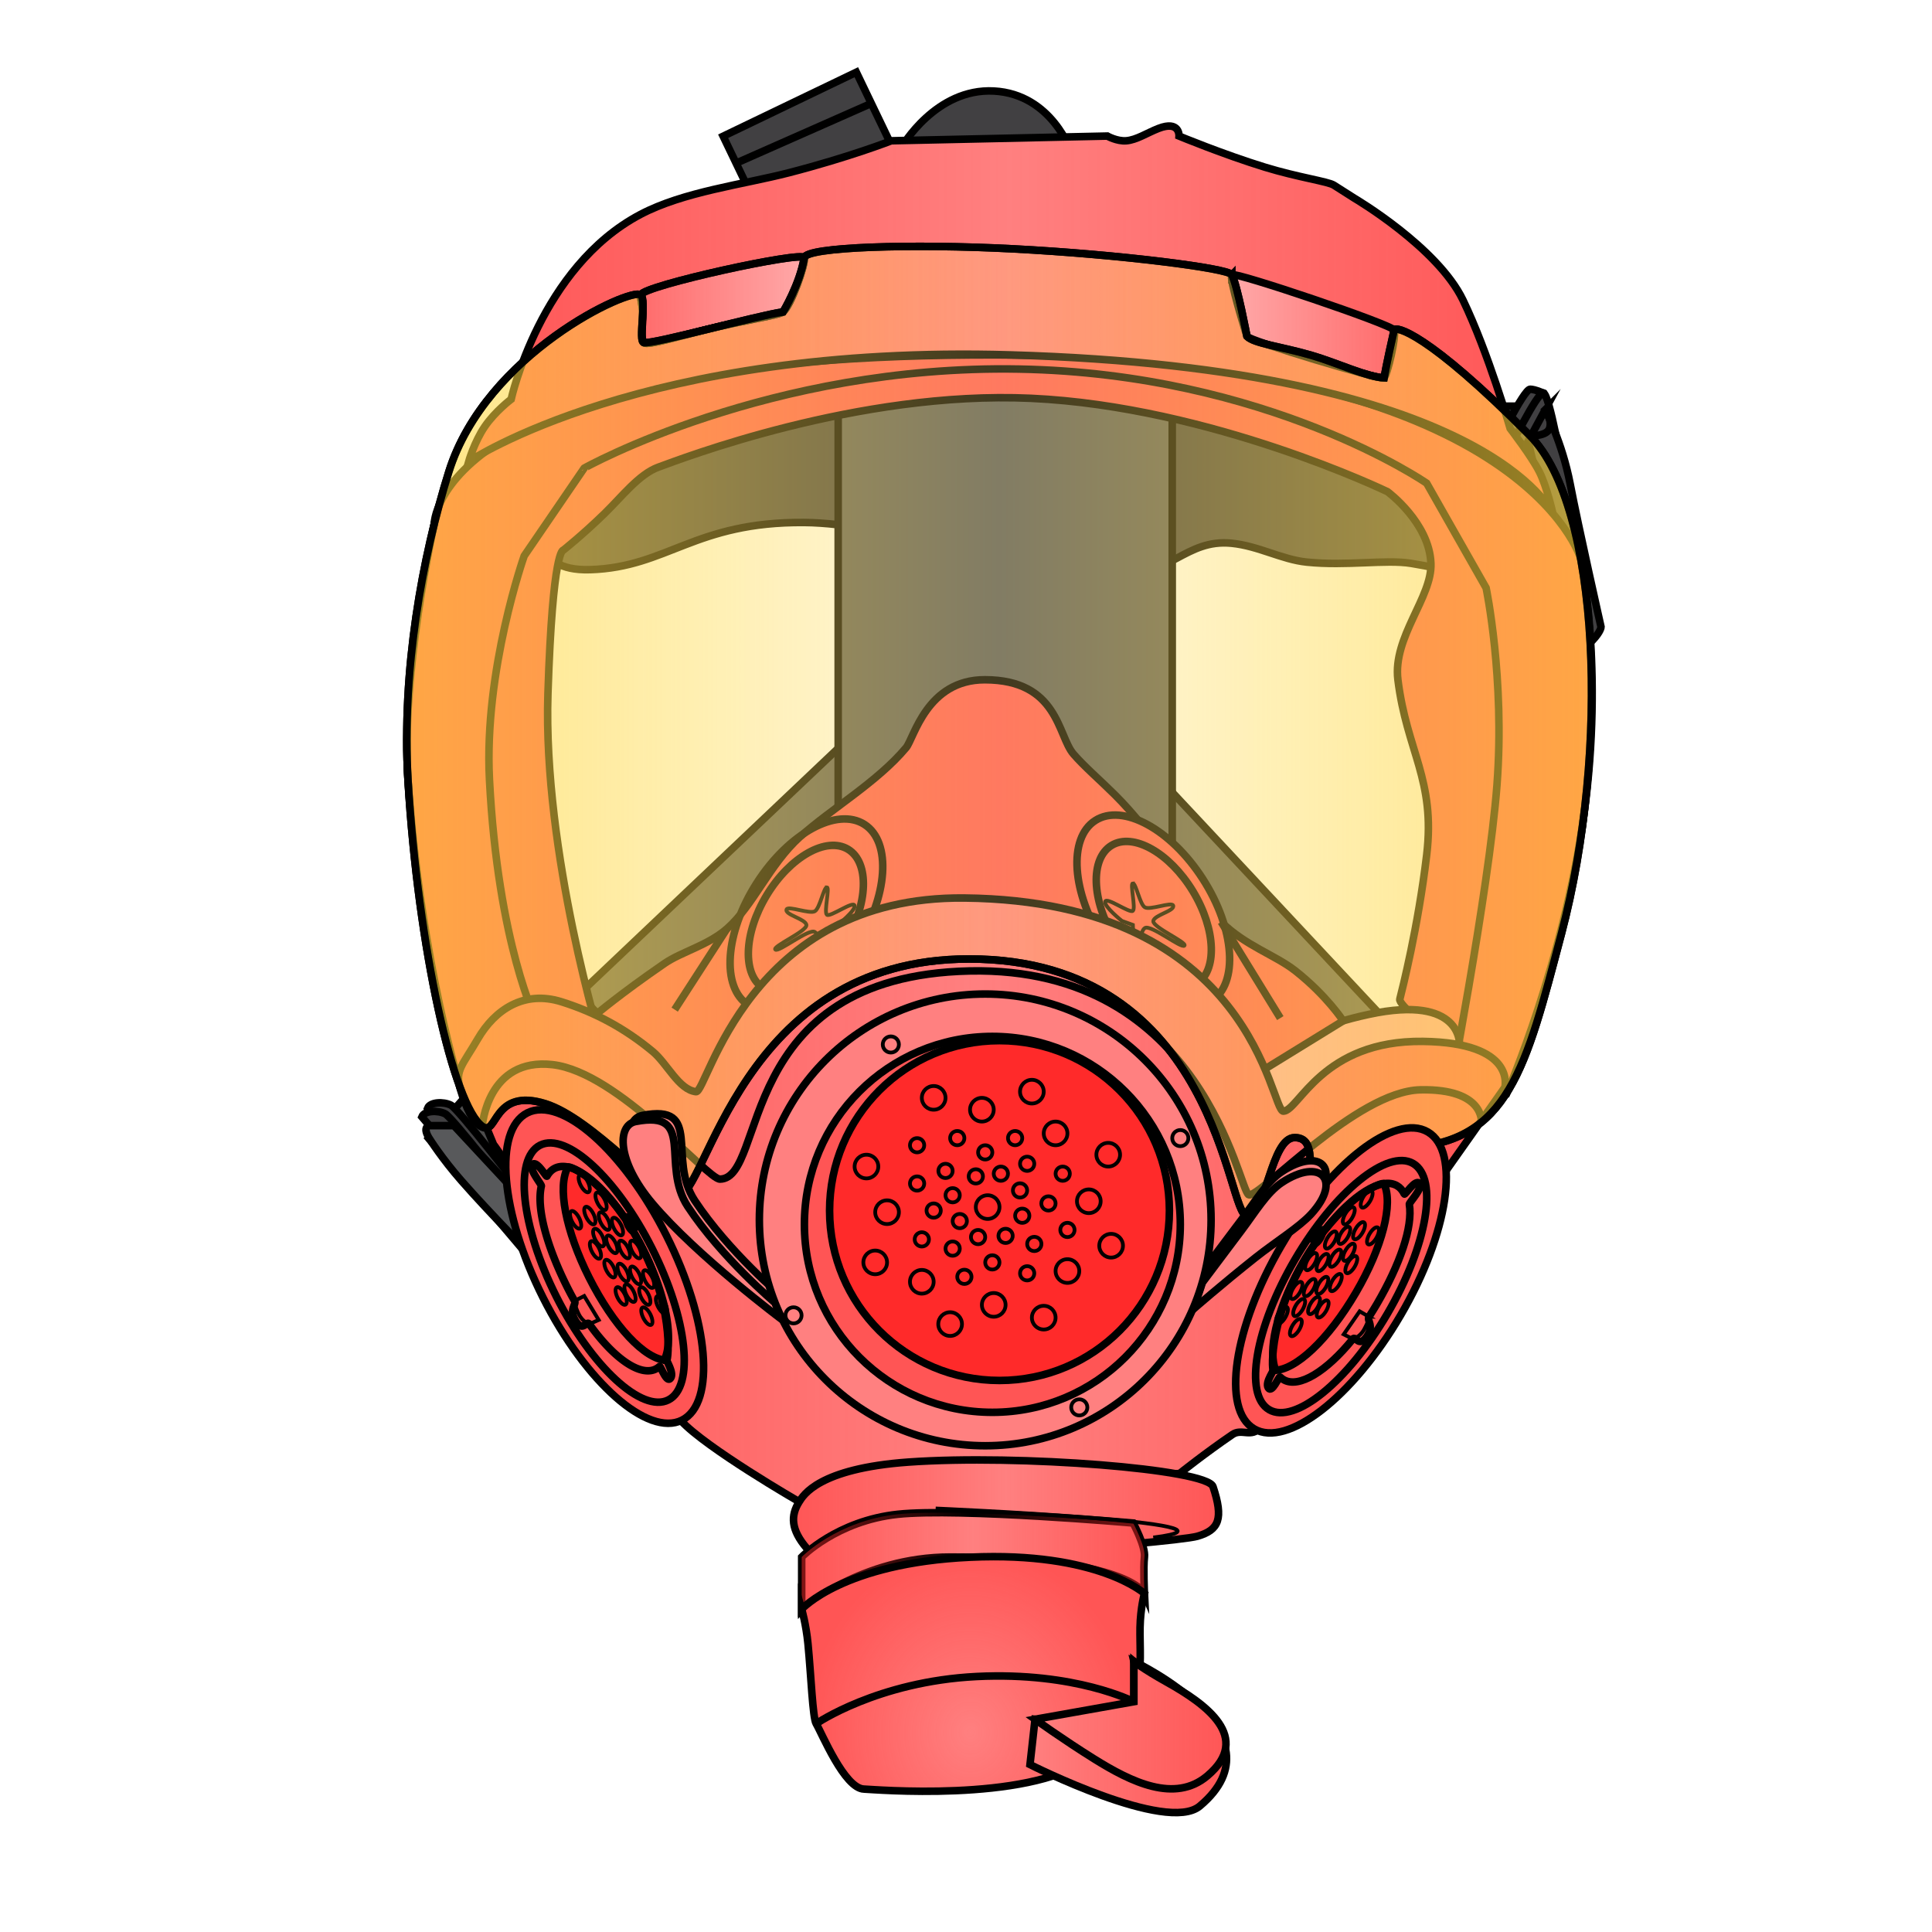 <svg xmlns="http://www.w3.org/2000/svg" xmlns:xlink="http://www.w3.org/1999/xlink" viewBox="0 0 256 256">
    <defs>
        <linearGradient id="innoGrad22">
            <stop offset="0" stop-color="#ff2a2a" stop-opacity=".502"/>
            <stop offset="1" stop-color="#ff2a2a" stop-opacity="0"/>
        </linearGradient>
        <linearGradient id="innoGrad3">
            <stop offset="0" stop-color="#ffd42a" stop-opacity=".502"/>
            <stop offset=".5" stop-color="#ffd42a" stop-opacity="0"/>
            <stop offset="1" stop-color="#ffd42a" stop-opacity=".502"/>
        </linearGradient>
        <linearGradient id="innoGrad2">
            <stop offset="0" stop-color="#ff2a2a" stop-opacity="0"/>
            <stop offset="1" stop-color="#ff2a2a" stop-opacity=".502"/>
        </linearGradient>
        <linearGradient id="innoGrad1">
            <stop offset="0" stop-color="#ff2a2a" stop-opacity=".502"/>
            <stop offset=".5" stop-color="#ff2a2a" stop-opacity="0"/>
            <stop offset="1" stop-color="#ff2a2a" stop-opacity=".502"/>
        </linearGradient>
        <linearGradient id="linearGradient998" x1="34.018" x2="179.022" y1="35.322" y2="35.322" gradientUnits="userSpaceOnUse" xlink:href="#innoGrad1"/>
        <linearGradient id="linearGradient1023" x1="77.413" x2="134.74" y1="192.979" y2="192.979" gradientUnits="userSpaceOnUse" xlink:href="#innoGrad1"/>
        <linearGradient id="linearGradient1046" x1="78.999" x2="124.428" y1="199.931" y2="199.931" gradientUnits="userSpaceOnUse" xlink:href="#innoGrad1"/>
        <linearGradient id="linearGradient1100" x1="108.714" x2="135.792" y1="223.067" y2="223.067" gradientUnits="userSpaceOnUse" xlink:href="#innoGrad2"/>
        <linearGradient id="linearGradient1131" x1="108.666" x2="135.719" y1="221.399" y2="221.399" gradientUnits="userSpaceOnUse" xlink:href="#innoGrad2"/>
        <radialGradient id="radialGradient1133" cx="109.079" cy="211.497" r="23.27" fx="109.079" fy="211.497" gradientTransform="matrix(.935 0 0 1.067 -.644 -3.004)" gradientUnits="userSpaceOnUse" xlink:href="#innoGrad2"/>
        <linearGradient id="linearGradient1156" x1="33.026" x2="172.722" y1="152.093" y2="152.093" gradientUnits="userSpaceOnUse" xlink:href="#innoGrad1"/>
        <linearGradient id="linearGradient1179" x1="26.173" x2="184.157" y1="89.957" y2="89.957" gradientUnits="userSpaceOnUse" xlink:href="#innoGrad3"/>
        <linearGradient id="linearGradient1204" x1="135.448" x2="158.057" y1="36.338" y2="36.338" gradientUnits="userSpaceOnUse" xlink:href="#innoGrad2"/>
        <linearGradient id="linearGradient1227" x1="57.142" x2="79.849" y1="32.86" y2="32.86" gradientUnits="userSpaceOnUse" xlink:href="#innoGrad22"/>
    </defs>
    <path fill="#4d4d4d" fill-rule="evenodd" stroke="#000" stroke-width="1.005" d="M-54.666 144.083h26.38V165.1h-26.38z" transform="matrix(.664 -.748 .646 .763 0 0)"/>
    <g>
        <path fill="#414042" stroke="#000" stroke-miterlimit="10" d="M72.98 73.816s.842 1.81 5.25 1.667c10.25-.333 13.766-6.367 28.346-6.25 10.887.087 28.782 6.082 41.57 6.833 6.842.402 8.983-4.68 15.034-4.083 3.584.354 6.637 2.157 9.967 2.5 5.277.543 10.488-.377 13.833.167 5.275.856 7.084 1.75 7.084 1.75l-2.167-23.167-62.415-14.5-52.773 11z"/>
        <path fill="none" d="M59.565 147.042s22.348-22.206 24.333-24.39c1.985-2.186 5.917-9.834 6.917-10 1-.168 11.5 9.098 11.5 9.098L67.08 156.094z"/>
        <path fill="#414042" stroke="#000" stroke-miterlimit="10" d="M57.66 148.01l-1-1.168c.333-.833 2.083-.896 3.083-.406s9.167 11.101 9.167 11.101l1.314 4.745z"/>
        <path fill="#414042" stroke="#000" stroke-miterlimit="10" d="M56.898 149.153l-1-1.167c.333-.833 2.083-.896 3.083-.406s9.167 11.101 9.167 11.101l1.314 4.745z"/>
        <path fill="none" stroke="#000" stroke-miterlimit="10" d="M56.859 150.805s-.19.278 1.605 0 1.685-1.652 1.685-1.652"/>
        <path fill="#58595b" stroke="#000" stroke-miterlimit="10" d="M56.898 149.153s-.99.112-.04 1.652c.09.148 1.682 2.683 4.29 5.658 3.889 4.438 9.289 9.865 9.288 9.865l-1.705-7.953-8.583-9.223h-3.25z"/>
        <path fill="#58595b" stroke="#000" stroke-miterlimit="10" stroke-width="1" d="M143.611 110.822l9.155-8.566 30.95 33.075-9.154 8.566z"/>
        <path fill="#58595b" stroke="#000" stroke-miterlimit="10" stroke-width="1" d="M116.847 93.674l8.627 9.097-40.128 38.054-8.626-9.097z"/>
        <path fill="#58595b" stroke="#000" stroke-miterlimit="10" d="M111.063 41.403h44.265v89.418h-44.265z"/>
        <path fill="#414042" stroke="#000" stroke-miterlimit="10" d="M201.75 53.814l-2.176 3.751-2.18-3.75z"/>
        <path fill="#414042" stroke="#000" stroke-miterlimit="10" d="M198.168 59.243s3.749-7.667 4.583-7.667c.25 0 .727.071 1.727.488l.857 9.93-4 .666z"/>
        <path fill="#414042" stroke="#000" stroke-miterlimit="10" d="M199.895 59.731s3.749-7.667 4.583-7.667c.834 0 2.584 10.417 2.584 10.417l-4 .667z"/>
        <path fill="#414042" stroke="#000" stroke-miterlimit="10" d="M204.728 54.315l-2.25 4.167 6.75 27.631s.563.02 1.744-1.214c1.18-1.233 1.173-1.833 1.173-1.833s-3-13.25-4.083-18.917c-1.084-5.667-3.334-9.834-3.334-9.834z"/>
        <path fill="none" stroke="#000" stroke-miterlimit="10" d="M202.73 57.736s2.232.134 2.605-1.005c.373-1.139-.607-2.417-.607-2.417"/>
        <path fill="#414042" stroke="#000" stroke-miterlimit="10" d="M119.48 19.48l22.5.75s-2.554-7.75-10.277-8.168c-7.723-.417-12.223 7.417-12.223 7.417zM95.82 18.052l17.648-8.483 7.2 14.982-17.648 8.482zM97.535 21.62l17.92-7.916"/>
    </g>
    <g transform="translate(27.23 6.903)">
        <path fill="#f55" stroke="#000" stroke-miterlimit="10" d="M30.306 62.545s-.056-22.671 74.86-22.42c69.401.233 77.054 27 77.054 27s3.122 14.333.425 33.969c-2.697 19.636-10.125 36.654-10.125 36.654s-14.595-10.952-14.27-12.248c.325-1.296 2.423-9.509 3.563-19.125 1.187-10-2.637-13.703-3.813-23.206-.7-5.658 4.547-10.938 4.375-15.419-.207-5.417-5.75-9.5-5.75-9.5s-23.346-11.287-47.25-12.375C86.395 44.829 62.88 53.958 60 55c-2.553.924-4.856 3.934-7.107 6.125C49.965 63.975 47.408 66 47.408 66S46 65.625 45.375 85c-.681 21.116 7.108 46.496 7.108 46.496l-18.535 6.252s-5.362-16.473-7.112-41.245c-.987-13.976 3.47-33.958 3.47-33.958z"/>
        <path fill="none" stroke="#000" stroke-miterlimit="10" d="M43.875 128.395s-5.125-10.145-6.25-32.02c-.745-14.486 4.607-29.625 4.607-29.625l7.947-11.625S74.673 41.408 107.749 42c33.076.592 54.063 15.125 54.063 15.125l3.979 7.013c1.835 3.235 3.897 6.862 3.897 6.862s2.512 12.006 1.438 26.125-6.7 43.014-6.7 43.014"/>
        <path fill="#ff8080" d="M34.875 54.25s.742-2.596 2.125-4.625S40.5 46 40.5 46s3.853-17.504 17.15-24.5c5.717-3.008 13.543-3.942 19.6-5.5 8.033-2.066 13.625-4.25 13.625-4.25l28.625-.625s1.264.718 2.5.625c1.353-.102 2.748-1.037 4.25-1.625 2.875-1.125 2.75 1 2.75 1s5.926 2.453 11.375 4.125c4.357 1.337 8.366 1.893 9.125 2.375l2.75 1.75s11 6.472 14.375 13.486 6.25 17.014 6.25 17.014 2.848 3.703 3.875 5.75c1.027 2.047 1.783 5.523 1.783 5.523s-8.408-19.167-71.829-21.025C57.965 38.695 34.875 54.25 34.875 54.25z"/>
        <path fill="url(#linearGradient998)" stroke="#000" stroke-miterlimit="10" d="M34.875 54.25s.742-2.596 2.125-4.625S40.5 46 40.5 46s3.853-17.504 17.15-24.5c5.717-3.008 13.543-3.942 19.6-5.5 8.033-2.066 13.625-4.25 13.625-4.25l28.625-.625s1.264.718 2.5.625c1.353-.102 2.748-1.037 4.25-1.625 2.875-1.125 2.75 1 2.75 1s5.926 2.453 11.375 4.125c4.357 1.337 8.366 1.893 9.125 2.375l2.75 1.75s11 6.472 14.375 13.486 6.25 17.014 6.25 17.014 2.848 3.703 3.875 5.75c1.027 2.047 1.783 5.523 1.783 5.523s-8.408-19.167-71.829-21.025C57.965 38.695 34.875 54.25 34.875 54.25z"/>
        <path fill="#faa" stroke="#000" stroke-miterlimit="10" d="M166.168 131.539s.415-6.702-12.002-4.036c-12.417 2.666-13.735 7.353-13.735 7.353l-1.265 5.063 5.083 2.917z"/>
        <path fill="#f55" stroke="#000" stroke-miterlimit="10" d="M51.668 127.584s3.296-2.802 9.166-6.832c2.229-1.531 5.743-2.39 8.25-4.583 3.499-3.061 5.658-8.558 9.667-12.167 4.164-3.749 10.268-7.273 14.083-11.833 1.05-1.255 2.721-9 10.417-9 9.75 0 9.667 7.417 11.75 9.833 1.418 1.646 3.542 3.472 5.5 5.417 5.038 5.006 9.157 11.959 14.083 16.833 3.211 3.179 7.159 4.383 9.833 6.491 4.155 3.275 6.327 6.62 6.327 6.62l-46.66 28.723-43.665-19.338z"/>
        <ellipse cx="79.547" cy="114.846" fill="none" stroke="#000" stroke-miterlimit="10" rx="6.059" ry="10.774" transform="rotate(31.273 79.553 114.855)"/>
        <ellipse cx="79.627" cy="114.308" fill="none" stroke="#000" stroke-miterlimit="10" rx="7.807" ry="14.227" transform="rotate(32.733 79.628 114.301)"/>
        <ellipse cx="125.587" cy="113.789" fill="#f55" stroke="#000" stroke-miterlimit="10" rx="7.806" ry="14.228" transform="rotate(147.267 125.588 113.79)"/>
        <path fill="none" stroke="#000" stroke-miterlimit="10" stroke-width=".5" d="M82.334 110.669c.417 0-.417 3.277 0 3.639.417.362 3.5-1.889 3.667-1.222.167.667-2.22 2.56-2.22 2.56l-1.447.523s-.083 3.083-.667 3.167c-.584.084-.135-2.25-.926-2.75s-4.824 2.75-5.241 2.333c-.417-.417 4.206-2.427 4.125-3.25-.081-.823-2.959-1.361-2.625-2.083.226-.49 3.083.667 3.75.25.667-.417 1.167-3.167 1.584-3.167z"/>
        <ellipse cx="125.668" cy="114.327" fill="none" stroke="#000" stroke-miterlimit="10" rx="6.058" ry="10.774" transform="scale(-1) rotate(-31.277 -408.403 448.902)"/>
        <path fill="none" stroke="#000" stroke-miterlimit="10" stroke-width=".5" d="M122.88 110.15c-.417 0 .417 3.277 0 3.639-.417.362-3.5-1.889-3.667-1.222-.167.667 2.22 2.56 2.22 2.56l1.447.523s.083 3.083.667 3.167c.584.084.135-2.25.926-2.75s4.824 2.75 5.24 2.333c.418-.417-4.205-2.427-4.125-3.25.08-.823 2.959-1.361 2.625-2.083-.226-.49-3.083.667-3.75.25-.667-.417-1.166-3.167-1.583-3.167z"/>
        <path fill="none" stroke="#000" stroke-miterlimit="10" d="M69.084 116.169l-6.916 10.707M134.584 115.252L142.417 128"/>
        <path fill="#ff8080" d="M38.168 144.755c.583.5 21.582 33.003 24.833 36.585 3.251 3.582 15.667 10.75 15.667 10.75l50.416-3.752s3.347-2.68 7-5.166c1.218-.828 2.508.461 3.667-.917 4.637-5.512 32.416-45.083 32.416-45.083s1.582-5.917-10.834-6.084c-13.384-.18-16.441 9.152-18.499 9.25-1.751.083-3.751-27.833-42.25-28.25-28.758-.311-34.083 25.833-35.583 25.667-2.293-.254-3.797-3.712-5.75-5.334-3.681-3.055-7.627-5.184-12.083-6.583-4.927-1.547-8.806 1.006-11.083 4.917-2.038 3.5-3.046 4.186-2.35 6.559 1.705 5.815 3.52 5.227 3.52 5.227z"/>
        <path fill="url(#linearGradient1156)" stroke="#000" stroke-miterlimit="10" d="M38.168 144.755c.583.5 21.582 33.003 24.833 36.585 3.251 3.582 15.667 10.75 15.667 10.75l50.416-3.752s3.347-2.68 7-5.166c1.218-.828 2.508.461 3.667-.917 4.637-5.512 32.416-45.083 32.416-45.083s1.582-5.917-10.834-6.084c-13.384-.18-16.441 9.152-18.499 9.25-1.751.083-3.751-27.833-42.25-28.25-28.758-.311-34.083 25.833-35.583 25.667-2.293-.254-3.797-3.712-5.75-5.334-3.681-3.055-7.627-5.184-12.083-6.583-4.927-1.547-8.806 1.006-11.083 4.917-2.038 3.5-3.046 4.186-2.35 6.559 1.705 5.815 3.52 5.227 3.52 5.227z"/>
        <path fill="none" stroke="#000" stroke-miterlimit="10" d="M36.667 142.334s.668-9.164 9.335-8.164c8.728 1.007 20.479 15.189 22.167 15.167 6.333-.083 1.75-26.917 33.083-27.583 31.076-.661 35.653 29.318 37 29.666 1.457.377 14.249-13.749 22.749-13.916 8.5-.167 8.065 4.294 8.065 4.294"/>
        <path fill="#ff8080" d="M78.668 192.09c.525-.832 2.538-4.414 14.498-5.261 14.554-1.031 39.556.917 40.333 3.25 1.417 4.25.82 5.75-2.083 6.584-3.149.904-49.166 4.604-51.75 1.583-2.095-2.448-2.162-4.312-.998-6.156z"/>
        <path fill="url(#linearGradient1023)" stroke="#000" stroke-miterlimit="10" d="M78.668 192.09c.525-.832 2.538-4.414 14.498-5.261 14.554-1.031 39.556.917 40.333 3.25 1.417 4.25.82 5.75-2.083 6.584-3.149.904-49.166 4.604-51.75 1.583-2.095-2.448-2.162-4.312-.998-6.156z"/>
        <path fill="#ff8080" stroke="#000" stroke-miterlimit="10" d="M78.999 199.412v6.916s7.917-6.916 19.667-6.916c23.672 0 25.75 4.832 25.75 4.832s-.167-3.413 0-4.832-1.5-4.508-1.5-4.508-23.085-2.012-31.167-1.16c-8.082.852-12.75 5.668-12.75 5.668z"/>
        <path fill="url(#linearGradient1046)" d="M78.999 199.412v6.916s7.917-6.916 19.667-6.916c23.672 0 25.75 4.832 25.75 4.832s-.167-3.413 0-4.832-1.5-4.508-1.5-4.508-23.085-2.012-31.167-1.16c-8.082.852-12.75 5.668-12.75 5.668z"/>
        <path fill="none" stroke="#000" stroke-miterlimit="10" stroke-width=".5" d="M96.749 192.979s44.167 1.925 28.833 3.849"/>
        <path fill="#ff8080" d="M78.999 206.328s.577 1.977.833 4.582c.408 4.167.622 9.813 1.083 10.583.75 1.25 3.75 8.583 6.333 8.667 1.173.038 21.403 1.817 29.667-3.917 8.167-5.667 6.818-12.541 6.917-17.5.052-2.631.583-4.499.583-4.499s-6.207-5.585-23.081-4.811-22.335 6.895-22.335 6.895z"/>
        <path fill="url(#radialGradient1133)" stroke="#000" stroke-miterlimit="10" d="M78.999 206.328s.577 1.977.833 4.582c.408 4.167.622 9.813 1.083 10.583.75 1.25 3.75 8.583 6.333 8.667 1.173.038 21.403 1.817 29.667-3.917 8.167-5.667 6.818-12.541 6.917-17.5.052-2.631.583-4.499.583-4.499s-6.207-5.585-23.081-4.811-22.335 6.895-22.335 6.895z"/>
        <path fill="none" stroke="#000" stroke-miterlimit="10" d="M80.916 221.493s8.12-5.595 21.259-6.25c13.139-.655 20.843 3.339 20.843 3.339v-5.756"/>
        <path fill="#ff8080" d="M123.018 213.243s20.252 9.512 8.731 19.167c-4.374 3.666-22.5-5.5-22.5-5.5l.667-6 15.333 1.75z"/>
        <path fill="url(#linearGradient1100)" stroke="#000" stroke-miterlimit="10" d="M123.018 213.243s20.252 9.512 8.731 19.167c-4.374 3.666-22.5-5.5-22.5-5.5l.667-6 15.333 1.75z"/>
        <path fill="#ff8080" d="M123.018 213.243s1.149.959 4.357 2.75c5.168 2.886 11.389 7.327 5.374 12.417-4.311 3.647-10.09.815-15-2.25-4.145-2.588-7.833-5.25-7.833-5.25l13.102-2.328z"/>
        <path fill="url(#linearGradient1131)" stroke="#000" stroke-miterlimit="10" d="M123.018 213.243s1.149.959 4.357 2.75c5.168 2.886 11.389 7.327 5.374 12.417-4.311 3.647-10.09.815-15-2.25-4.145-2.588-7.833-5.25-7.833-5.25l13.102-2.328z"/>
    </g>
    <g>
        <path fill="#faa" stroke="#000" stroke-miterlimit="10" d="M84.897 39.07c.417-1.249 21.5-5.834 21.668-4.917.168.917-1.78 6.354-2.806 7.178-.502.402-4.738 1.042-9.03 2.058-4.486 1.062-9.031 2.482-9.414 2.014-.436-.533-.144-2.265-.146-3.832-.002-1.126-.371-2.206-.272-2.5z"/>
        <path fill="url(#linearGradient1227)" stroke="#000" stroke-miterlimit="10" d="M57.667 32.167c.417-1.249 21.5-5.834 21.668-4.917.168.917-1.78 6.354-2.806 7.178-.502.402-4.738 1.042-9.03 2.058-4.486 1.062-9.031 2.482-9.414 2.014-.436-.533-.144-2.265-.146-3.832-.002-1.126-.371-2.206-.272-2.501z" transform="translate(27.23 6.903)"/>
        <path fill="#faa" d="M163.23 36.403c.416-.416 21.167 6.583 21.5 7.333.333.75-.916 6-1.333 6.333-.417.334-18.001-4.96-18.167-5.5-.166-.54-2.416-7.75-2-8.166z"/>
        <path fill="url(#linearGradient1204)" stroke="#000" stroke-miterlimit="10" d="M136 29.5c.416-.416 21.167 6.583 21.5 7.333.333.75-.916 5.999-1.333 6.333-.417.334-18.001-4.96-18.167-5.5-.166-.54-2.416-7.751-2-8.166z" transform="translate(27.23 6.903)"/>
        <path fill="#ffe680" fill-opacity=".251" stroke="#000" stroke-miterlimit="10" d="M63.897 149.237c2.029 1.46 1.333-5.167 8.333-3 6.338 1.96 15.029 12.333 17.5 12.333 4 0 8.163-31.5 38.667-31.5 33.167 0 34.166 34.333 36.833 34 2.667-.333 3.163-10.334 6.334-10.334 3.666 0 .697 6.608 3.5 6.834 2.305.186 7.116-5.292 11.333-5.5 13.5-.667 15.797-10.52 20.5-28.334 6.398-24.237 5.167-56.58-4.167-66-13.73-13.854-17.875-14.548-18-14-1 4.382-1.333 6.333-1.333 6.333-2.192-.076-6.247-2.01-9.667-3-4.12-1.19-7.532-1.532-8.5-2.5 0 0-1.25-6.667-2-8.167-.423-.845-14.902-2.699-29.056-3.43-13.315-.689-27.37-.269-27.61 1.18-.581 3.5-2.805 7.178-2.805 7.178-3.5.5-17.116 4.291-18.444 4.072-.813-.133.417-5.667-.418-6.333-1.302-1.04-20.498 7.751-25.415 23.417-3.537 11.27-6.284 26.453-5.417 40.92 1.334 22.25 6.04 43.102 9.832 45.831z"/>
        <path fill="url(#linearGradient1179)" stroke="#000" stroke-miterlimit="10" d="M36.667 142.334c2.029 1.46 1.333-5.167 8.333-3.001 6.338 1.961 15.029 12.334 17.5 12.334 4 0 8.163-31.5 38.667-31.5 33.167 0 34.166 34.333 36.833 34 2.667-.333 3.163-10.334 6.334-10.334 3.666 0 .697 6.608 3.5 6.834 2.305.186 7.116-5.292 11.333-5.5 13.5-.667 15.797-10.521 20.5-28.334 6.398-24.237 5.167-56.581-4.167-66-13.729-13.854-17.875-14.548-18-14-.999 4.382-1.333 6.333-1.333 6.333-2.192-.076-6.247-2.011-9.667-3-4.119-1.191-7.532-1.532-8.5-2.5 0 0-1.25-6.667-2-8.167-.423-.845-14.902-2.699-29.056-3.431-13.315-.688-27.369-.268-27.609 1.181-.582 3.5-2.806 7.178-2.806 7.178-3.5.5-17.116 4.291-18.444 4.072-.813-.133.417-5.667-.418-6.333-1.302-1.04-20.498 7.751-25.415 23.417-3.537 11.269-6.284 26.453-5.417 40.919 1.334 22.251 6.04 43.103 9.832 45.832z" transform="translate(27.23 6.903)"/>
    </g>
    <g stroke="#000" stroke-miterlimit="10" transform="translate(27.23 6.903)">
        <path fill="#ff8080" d="M76.384 164.919s-7.097-5.98-11.559-12.741c-3.689-5.591 1.167-12.854-6.926-11.284-2.47.479-2.512 5.223 2.232 10.849 5.871 6.963 17.28 15.483 17.28 15.483z"/>
        <path fill="#ff8080" d="M75.475 165.733s-7.097-5.98-11.559-12.741c-3.689-5.591 1.167-12.854-6.926-11.284-2.47.479-2.512 5.223 2.232 10.849 5.871 6.963 17.28 15.483 17.28 15.483z"/>
        <ellipse cx="52.892" cy="160.913" fill="#f55" rx="9.15" ry="22.791" transform="rotate(-26.722 52.9 160.911)"/>
        <path fill="#ff2a2a" d="M61.111 173.348c-2.909-.091-7.055-4.562-10.289-10.985-3.125-6.209-4.227-12.065-2.796-14.623.13-.233 4.644 1.507 8.963 9.063 5.217 9.123 4.331 16.551 4.122 16.545z"/>
        <ellipse cx="52.842" cy="154.896" fill="none" stroke-width=".5" rx=".527" ry="1.288" transform="rotate(-26.591 52.838 154.89)"/>
        <ellipse cx="54.586" cy="155.625" fill="none" stroke-width=".5" rx=".527" ry="1.288" transform="rotate(-26.591 54.582 155.62)"/>
        <ellipse cx="53.842" cy="157.979" fill="none" stroke-width=".5" rx=".527" ry="1.288" transform="rotate(-26.591 53.838 157.974)"/>
        <ellipse cx="55.502" cy="158.661" fill="none" stroke-width=".5" rx=".527" ry="1.288" transform="rotate(-26.591 55.498 158.655)"/>
        <ellipse cx="56.991" cy="158.661" fill="none" stroke-width=".5" rx=".527" ry="1.288" transform="rotate(-26.591 56.986 158.655)"/>
        <ellipse cx="56.247" cy="155.346" fill="none" stroke-width=".5" rx=".527" ry="1.288" transform="rotate(-26.591 56.242 155.341)"/>
        <ellipse cx="52.098" cy="157.086" fill="none" stroke-width=".5" rx=".527" ry="1.288" transform="rotate(-26.591 52.094 157.081)"/>
        <ellipse cx="50.924" cy="154.169" fill="none" stroke-width=".5" rx=".527" ry="1.288" transform="rotate(-26.591 50.92 154.164)"/>
        <ellipse cx="51.668" cy="158.719" fill="none" stroke-width=".5" rx=".527" ry="1.288" transform="rotate(-26.591 51.663 158.714)"/>
        <ellipse cx="53.586" cy="161.198" fill="none" stroke-width=".5" rx=".527" ry="1.288" transform="rotate(-26.591 53.582 161.192)"/>
        <ellipse cx="55.331" cy="161.712" fill="none" stroke-width=".5" rx=".527" ry="1.288" transform="rotate(-26.591 55.326 161.707)"/>
        <ellipse cx="56.991" cy="162.088" fill="none" stroke-width=".5" rx=".527" ry="1.288" transform="rotate(-26.591 56.986 162.083)"/>
        <ellipse cx="58.711" cy="162.583" fill="none" stroke-width=".5" rx=".527" ry="1.288" transform="rotate(-26.591 58.706 162.578)"/>
        <ellipse cx="60.419" cy="166" fill="none" stroke-width=".5" rx=".527" ry="1.288" transform="rotate(-26.591 60.414 165.995)"/>
        <ellipse cx="58.211" cy="164.824" fill="none" stroke-width=".5" rx=".527" ry="1.288" transform="rotate(-26.591 58.206 164.818)"/>
        <ellipse cx="56.247" cy="164.442" fill="none" stroke-width=".5" rx=".527" ry="1.288" transform="rotate(-26.591 56.242 164.436)"/>
        <ellipse cx="55.075" cy="164.824" fill="none" stroke-width=".5" rx=".527" ry="1.288" transform="rotate(-26.591 55.07 164.818)"/>
        <ellipse cx="58.479" cy="167.5" fill="none" stroke-width=".5" rx=".527" ry="1.288" transform="rotate(-26.591 58.474 167.495)"/>
        <ellipse cx="50.18" cy="149.917" fill="none" stroke-width=".5" rx=".527" ry="1.288" transform="rotate(-26.591 50.175 149.912)"/>
        <ellipse cx="49.044" cy="154.733" fill="none" stroke-width=".5" rx=".527" ry="1.288" transform="rotate(-26.591 49.04 154.728)"/>
        <ellipse cx="52.412" cy="152.271" fill="none" stroke-width=".5" rx=".527" ry="1.288" transform="rotate(-26.591 52.407 152.266)"/>
        <path fill="none" stroke-width=".5" d="M48.901 165.467l1.278-.644L52.098 168l-1.242.544s-.88-.242-1.421-1.367-.534-1.71-.534-1.71z"/>
        <ellipse cx="52.836" cy="161.713" fill="none" rx="7.102" ry="18.896" transform="rotate(-26.722 52.846 161.718)"/>
        <path fill="none" d="M57.995 158.674c2.904 5.77 3.992 11.376 2.982 14.192-.114.318 1.192 2.089.65 2.839-.542.75-1.321-1.675-1.465-1.545a2.205 2.205 0 0 1-.487.334c-2.101 1.058-5.626-1.465-8.819-5.95-.362-.508-.854 1.123-1.812-.419-.958-1.542.146-2.149-.143-2.658a40.273 40.273 0 0 1-.933-1.744c-2.711-5.385-4.148-10.509-3.466-13.473.049-.215-1.792-2.375-1.167-2.875s1.815 1.746 1.914 1.568c.262-.472.607-.826 1.038-1.043 2.15-1.082 5.792 1.585 9.042 6.27.258.373.922-.084 1.464.726.542.81-.269 1.114-.06 1.469.437.736.859 1.507 1.262 2.309z"/>
        <ellipse cx="150.468" cy="162.782" fill="#f55" rx="9.15" ry="22.791" transform="scale(-1) rotate(30.316 600.837 -555.393)"/>
        <path fill="#ff2a2a" d="M141.486 174.677c2.909.092 7.326-4.11 10.957-10.318 3.507-6.001 4.975-11.777 3.708-14.419-.116-.241-4.729 1.213-9.514 8.482-5.778 8.779-5.36 16.248-5.151 16.255z"/>
        <ellipse cx="150.895" cy="156.78" fill="none" stroke-width=".5" rx=".526" ry="1.288" transform="rotate(-149.791 150.895 156.783)"/>
        <ellipse cx="149.109" cy="157.398" fill="none" stroke-width=".5" rx=".526" ry="1.288" transform="rotate(-149.791 149.11 157.401)"/>
        <ellipse cx="149.704" cy="159.794" fill="none" stroke-width=".5" rx=".527" ry="1.288" transform="scale(-1) rotate(30.227 591.7 -554.345)"/>
        <ellipse cx="148.005" cy="160.371" fill="none" stroke-width=".5" rx=".527" ry="1.288" transform="scale(-1) rotate(30.227 593.833 -548.053)"/>
        <ellipse cx="146.52" cy="160.277" fill="none" stroke-width=".5" rx=".526" ry="1.288" transform="scale(-1) rotate(30.178 594.462 -543.414)"/>
        <ellipse cx="147.469" cy="157.016" fill="none" stroke-width=".5" rx=".526" ry="1.288" transform="rotate(-149.791 147.47 157.019)"/>
        <ellipse cx="151.501" cy="159.013" fill="none" stroke-width=".5" rx=".527" ry="1.288" transform="scale(-1) rotate(30.227 588.807 -560.999)"/>
        <ellipse cx="152.856" cy="156.175" fill="none" stroke-width=".5" rx=".527" ry="1.289" transform="rotate(-149.803 152.854 156.175)"/>
        <ellipse cx="151.828" cy="160.669" fill="none" stroke-width=".5" rx=".527" ry="1.289" transform="rotate(-149.803 151.826 160.669)"/>
        <ellipse cx="149.758" cy="163.023" fill="none" stroke-width=".5" rx=".527" ry="1.288" transform="scale(-1) rotate(30.227 603.655 -554.544)"/>
        <ellipse cx="147.985" cy="163.427" fill="none" stroke-width=".5" rx=".527" ry="1.289" transform="rotate(-149.803 147.983 163.427)"/>
        <ellipse cx="146.305" cy="163.698" fill="none" stroke-width=".5" rx=".527" ry="1.289" transform="scale(-1) rotate(30.273 605.18 -540.89)"/>
        <ellipse cx="144.557" cy="164.084" fill="none" stroke-width=".5" rx=".528" ry="1.287" transform="rotate(-149.826 144.558 164.086)"/>
        <ellipse cx="142.637" cy="167.388" fill="none" stroke-width=".5" rx=".527" ry="1.288" transform="rotate(-149.848 142.635 167.388)"/>
        <ellipse cx="144.915" cy="166.352" fill="none" stroke-width=".5" rx=".528" ry="1.288" transform="rotate(-149.826 144.916 166.354)"/>
        <ellipse cx="146.899" cy="166.094" fill="none" stroke-width=".5" rx=".526" ry="1.288" transform="scale(-1) rotate(30.178 616.035 -544.822)"/>
        <ellipse cx="148.045" cy="166.548" fill="none" stroke-width=".5" rx=".526" ry="1.288" transform="scale(-1) rotate(30.178 617.72 -549.07)"/>
        <ellipse cx="144.48" cy="169.006" fill="none" stroke-width=".5" rx=".526" ry="1.288" transform="rotate(-149.746 144.48 169.008)"/>
        <path fill="#ff8080" d="M132.063 161.644s2.512-3.355 5.27-7.014c1.75-2.322 3.32-4.982 5.305-6.289 5.111-3.366 8.006-.346 3.881 4.168-1.594 1.745-4.652 3.616-7.385 5.779-4.334 3.434-8.369 6.953-8.369 6.953z"/>
        <path fill="#ff8080" d="M132.063 163.086s2.511-3.355 5.269-7.014c1.75-2.322 3.321-4.982 5.306-6.289 5.11-3.366 8.005-.346 3.881 4.168-1.595 1.745-4.652 3.616-7.385 5.779-4.335 3.434-8.369 6.953-8.369 6.953z"/>
        <ellipse cx="153.865" cy="151.979" fill="none" stroke-width=".5" rx=".527" ry="1.288" transform="rotate(-149.848 153.862 151.98)"/>
        <ellipse cx="154.696" cy="156.855" fill="none" stroke-width=".5" rx=".527" ry="1.288" transform="rotate(-149.871 154.697 156.858)"/>
        <ellipse cx="151.489" cy="154.187" fill="none" stroke-width=".5" rx=".528" ry="1.288" transform="rotate(-149.826 151.49 154.188)"/>
        <path fill="none" stroke-width=".5" d="M154.167 167.577l-1.236-.723-2.114 3.051 1.206.62s.893-.187 1.503-1.274c.61-1.089.641-1.674.641-1.674z"/>
        <ellipse cx="150.474" cy="163.584" fill="none" rx="7.102" ry="18.897" transform="rotate(-149.678 150.477 163.58)"/>
        <path fill="none" d="M145.517 160.228c-3.26 5.576-4.697 11.104-3.866 13.978.094.325-1.321 2.01-.827 2.792.493.782 1.423-1.588 1.56-1.45.14.144.294.266.465.364 2.03 1.188 5.706-1.108 9.175-5.386.393-.484.781 1.174 1.834-.305 1.053-1.479-.011-2.153.311-2.644.354-.542.701-1.104 1.039-1.682 3.042-5.205 4.799-10.229 4.304-13.229-.035-.218 1.937-2.258 1.345-2.796-.593-.539-1.921 1.628-2.01 1.444-.23-.486-.554-.862-.97-1.105-2.077-1.215-5.88 1.219-9.417 5.69-.281.355-.915-.142-1.507.633-.592.773.198 1.128-.033 1.47-.482.707-.951 1.45-1.403 2.226z"/>
        <circle cx="103.317" cy="154.738" r="29.928" fill="#ff8080"/>
        <circle cx="104.262" cy="155.331" r="24.905" fill="#f55"/>
        <circle cx="105.209" cy="153.502" r="22.514" fill="#ff2a2a"/>
        <circle cx="96.486" cy="138.568" r="1.57" fill="none" stroke-width=".5"/>
        <circle cx="109.499" cy="137.748" r="1.57" fill="none" stroke-width=".5"/>
        <circle cx="119.615" cy="146.102" r="1.57" fill="none" stroke-width=".5"/>
        <circle cx="119.999" cy="158.161" r="1.57" fill="none" stroke-width=".5"/>
        <circle cx="111.07" cy="167.693" r="1.57" fill="none" stroke-width=".5"/>
        <circle cx="98.666" cy="168.545" r="1.57" fill="none" stroke-width=".5"/>
        <circle cx="88.74" cy="160.371" r="1.57" fill="none" stroke-width=".5"/>
        <circle cx="87.58" cy="147.672" r="1.57" fill="none" stroke-width=".5"/>
        <circle cx="102.874" cy="140.139" r="1.57" fill="none" stroke-width=".5"/>
        <circle cx="112.64" cy="143.278" r="1.57" fill="none" stroke-width=".5"/>
        <circle cx="117.043" cy="152.271" r="1.57" fill="none" stroke-width=".5"/>
        <circle cx="114.21" cy="161.517" r="1.57" fill="none" stroke-width=".5"/>
        <circle cx="104.444" cy="166" r="1.57" fill="none" stroke-width=".5"/>
        <circle cx="94.915" cy="162.939" r="1.57" fill="none" stroke-width=".5"/>
        <circle cx="90.31" cy="153.72" r="1.57" fill="none" stroke-width=".5"/>
        <circle cx="103.639" cy="153.042" r="1.57" fill="none" stroke-width=".5"/>
        <circle cx="94.29" cy="144.848" r=".945" fill="none" stroke-width=".5"/>
        <circle cx="94.29" cy="149.918" r=".945" fill="none" stroke-width=".5"/>
        <circle cx="94.915" cy="157.321" r=".945" fill="none" stroke-width=".5"/>
        <circle cx="96.486" cy="153.502" r=".945" fill="none" stroke-width=".5"/>
        <circle cx="99.001" cy="151.473" r=".945" fill="none" stroke-width=".5"/>
        <circle cx="98.056" cy="148.247" r=".945" fill="none" stroke-width=".5"/>
        <circle cx="99.611" cy="143.902" r=".945" fill="none" stroke-width=".5"/>
        <circle cx="103.317" cy="145.793" r=".945" fill="none" stroke-width=".5"/>
        <circle cx="102.07" cy="148.973" r=".945" fill="none" stroke-width=".5"/>
        <circle cx="105.389" cy="148.616" r=".945" fill="none" stroke-width=".5"/>
        <circle cx="107.279" cy="143.902" r=".945" fill="none" stroke-width=".5"/>
        <circle cx="108.874" cy="147.303" r=".945" fill="none" stroke-width=".5"/>
        <circle cx="113.585" cy="148.616" r=".945" fill="none" stroke-width=".5"/>
        <circle cx="107.929" cy="150.833" r=".945" fill="none" stroke-width=".5"/>
        <circle cx="111.695" cy="152.557" r=".945" fill="none" stroke-width=".5"/>
        <circle cx="108.224" cy="154.187" r=".945" fill="none" stroke-width=".5"/>
        <circle cx="106.014" cy="156.855" r=".945" fill="none" stroke-width=".5"/>
        <circle cx="102.372" cy="157.016" r=".945" fill="none" stroke-width=".5"/>
        <circle cx="99.946" cy="154.896" r=".945" fill="none" stroke-width=".5"/>
        <circle cx="99.001" cy="158.544" r=".945" fill="none" stroke-width=".5"/>
        <circle cx="100.556" cy="162.282" r=".945" fill="none" stroke-width=".5"/>
        <circle cx="104.262" cy="160.371" r=".945" fill="none" stroke-width=".5"/>
        <circle cx="108.874" cy="161.815" r=".945" fill="none" stroke-width=".5"/>
        <circle cx="109.82" cy="157.926" r=".945" fill="none" stroke-width=".5"/>
        <circle cx="114.21" cy="156.07" r=".945" fill="none" stroke-width=".5"/>
        <circle cx="90.811" cy="131.496" r="1.069" fill="none" stroke-width=".5"/>
        <circle cx="129.167" cy="143.902" r="1.069" fill="none" stroke-width=".5"/>
        <circle cx="115.781" cy="179.582" r="1.069" fill="none" stroke-width=".5"/>
        <circle cx="77.916" cy="167.388" r="1.069" fill="none" stroke-width=".5"/>
    </g>
</svg>
